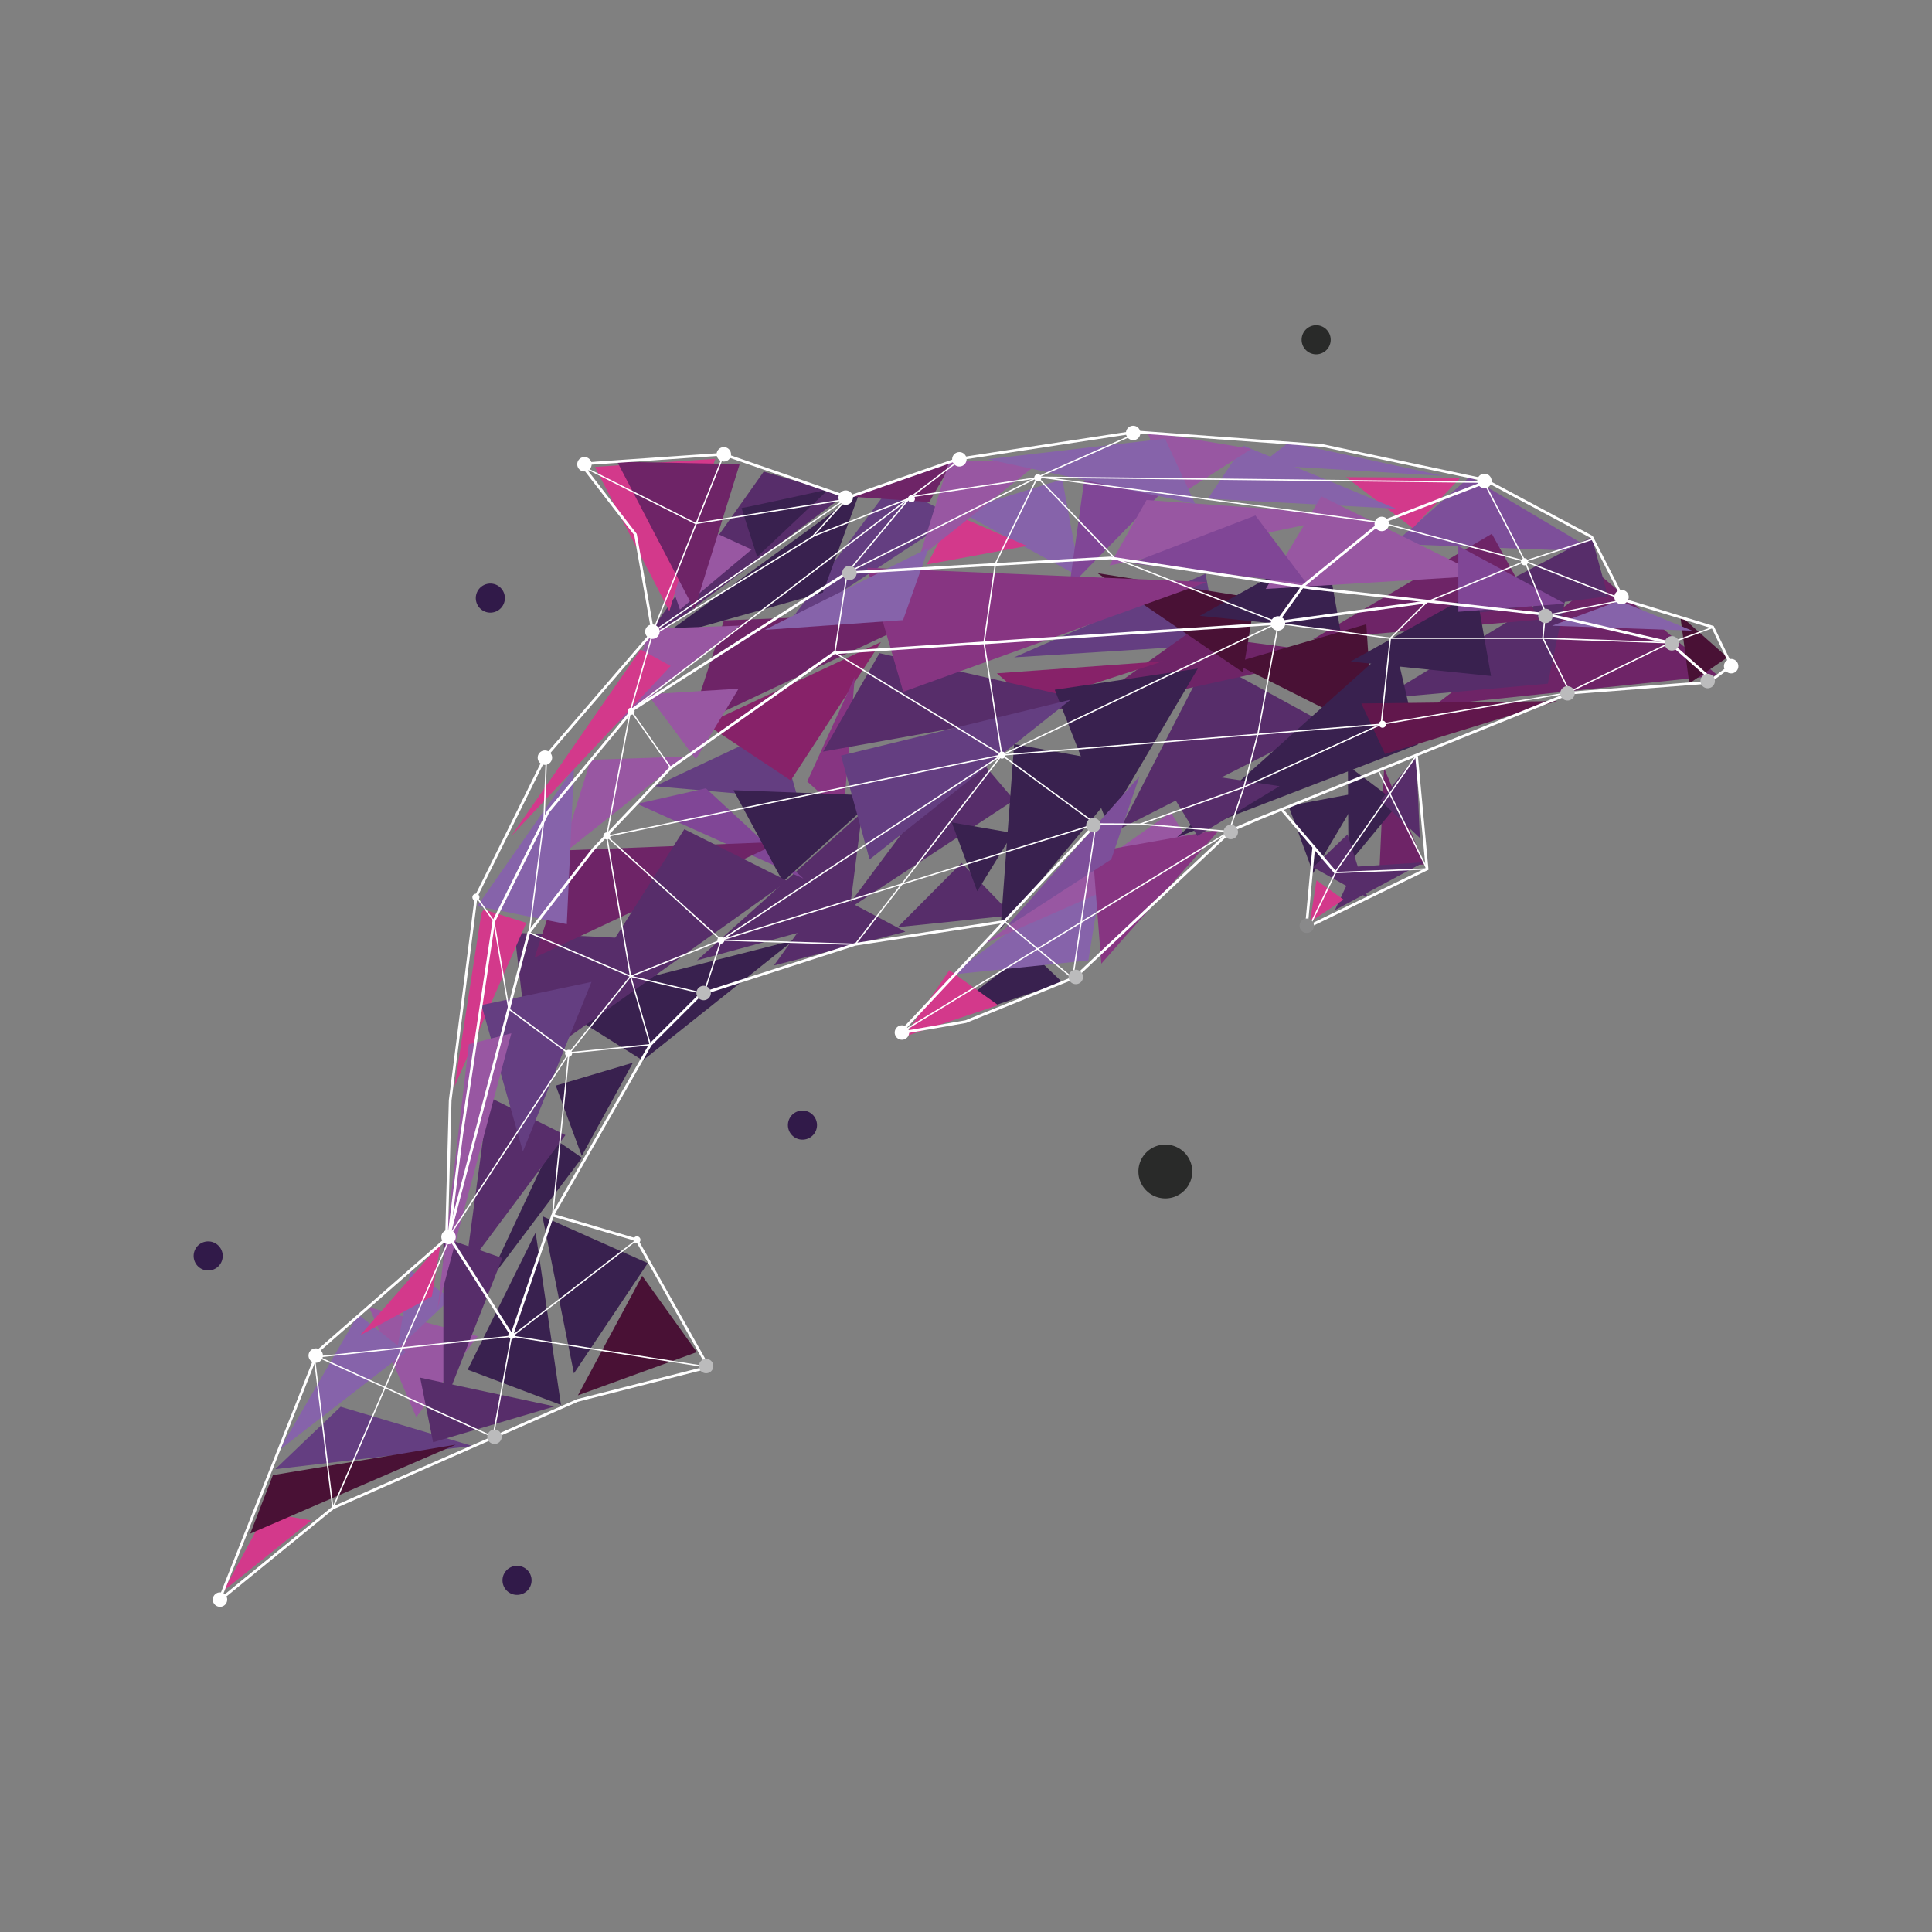 <svg xmlns="http://www.w3.org/2000/svg" xmlns:xlink="http://www.w3.org/1999/xlink" width="1000" height="1000" fill="none" xmlns:v="https://vecta.io/nano"><rect width="100%" height="100%" fill="#808080" stroke="none"/><style><![CDATA[.B{fill:#572d6a}.C{fill:#39214f}.D{fill:#8663aa}.E{fill:#d3398b}.F{fill:#9857a2}.G{stroke-miterlimit:10}.H{fill:#fff}.I{fill:#6e2467}.J{fill:#643e81}.K{fill:#804696}.L{fill:#bbbbbc}.M{fill:#873582}.N{fill:#491135}.O{fill:#311a49}]]></style><g clip-path="url(#A)"><path d="M500.82 385.733l24.1 28.38-88.687 58.327 64.587-86.707z" class="B"/><g class="J"><path d="M623.987 296.993l6.853 36.593-105.94 6.654 99.087-43.247zm-162.18-46.52l32.42 17.207-88.687 58.327 56.267-75.534z"/></g><g class="B"><path d="M395.32 244.087l41.786 12.3-107.313 80.16 65.527-92.46zM266.3 482.807l70.013 3.413-63.233 53.927-6.78-57.34zm358.666-141.62l61.487 33.653-106.627 54.146 45.14-87.799z"/></g><path d="M829.574 298.827l59.546 50.8L742.587 365.1l86.987-66.273z" class="I"/><g class="C"><path d="M532.586 491.973l17.34 16.493-69.673 23.734 52.333-40.227zM341 330.593l84.927-23.866 18.946-51.707L341 330.593z"/></g><path d="M338.934 406.953l63.72-30.006 10.386 36.56-74.106-6.554z" class="J"/><path d="M365.38 374.78l90.58-42.453-46.68 71.62-43.9-29.167z" fill="#872269"/><path d="M721.32 281.493l39.434-34.706 65.173 38.706-104.607-4z" fill="#7d4f9a"/><path d="M715.033 361.527L811.8 302.7l-10.654 51.154-86.113 7.673z" class="B"/><path d="M679.653 330.833l92.507-54.56 24.547 44.44-117.054 10.12z" class="I"/><path d="M744.026 319.753l79.827-41.833 8.413 30.747-88.24 11.086z" class="B"/><g class="E"><path d="M249.18 472.673l-13.92 89.6 37.16-84.586-22.087-6.954m505.521-223.446l-59.147-.32 34.527 26.373 24.62-26.053z"/></g><path d="M492.901 239.253l-51.727 17.86 39.806 2.72 11.921-20.58z" class="I"/><path d="M383.813 262.947c1.294 0 45.107-9.674 45.107-9.674l-37.013 34.934-8.094-25.26z" class="C"/><g class="B"><path d="M497.733 446.64l26.28 27.113-59.326 6.14 33.046-33.253zm-29.12 35.627L400.6 499.7l27.913-38.766 40.1 21.333z"/></g><path d="M496.326 264.546l62.774 34.127-9.26-50.547-53.514 16.42z" class="D"/><path d="M191.1 676.713l24.353 56.76 31.82-41.846-56.173-14.914z" class="F"/><path d="M572.32 445.253c-1.434 3.794-8.987 51.867-8.987 51.867l-70.993 7.333 79.98-59.2z" class="D"/><path d="M491.373 502.167l25.254 18.08-48.594 16.34 23.34-34.42z" class="E"/><path d="M606.02 420.487l12.286 20.08-109.433 48.2 97.147-68.28z" class="F"/><path d="M570.034 498.8l-4.473-57.66 65.64-11.667-61.167 69.327z" class="M"/><path d="M479.594 292.187c3.073-4.187 13.473-26.38 13.473-26.38l38.487 16.76-51.96 9.62z" class="E"/><path d="M666.939 417.133l37.601-7.073-24.827 41.853-12.774-34.78z" class="C"/><path d="M716.4 397.553l-2.334 51.434 23.207-1.554-20.873-49.88z" class="I"/><path d="M697.667 396.273l.32 50.834L723.727 416l-26.06-19.727z" class="C"/><g class="B"><path d="M733.101 391.3l-18.54 23.14 20.326 19.266-1.786-42.406zm-53.448 57.62l17.86-17.06 10.367 32.813-28.227-15.753z"/><path d="M701.473 448.613l35.473-2.28-45.993 24.754 10.52-22.474z"/></g><path d="M678.033 477.26l3.407-21.6 13.987 9.993-17.394 11.607z" class="E"/><g class="C"><path d="M284.826 518.774l47.88 30.12 78.06-62.174-125.94 32.054zm2.841 43.133l13.467 36.373 26.46-48.227-39.927 11.854zm-.613 27.613l-35.694 75.973 49.867-66.2-14.173-9.773zm205.573-163.833l31.693 5.486-18.513 30.14-13.18-35.626z"/></g><path d="M625.2 258.107l18.434-27.447 78.966 32.607-97.4-5.16z" class="D"/><path d="M360.787 497.086l78.427-21.386 7.006-55.174-85.433 76.56z" class="B"/><path d="M417.826 404.506l18.734 16.754 5.879-70.887-24.613 54.133z" class="M"/><path d="M280.753 629.507l54.513 24.3-38.206 57.066-16.307-81.366z" class="C"/><path d="M329.767 416.067l35.586-8.047 50.507 46.72-86.093-38.673z" class="K"/><g class="D"><path d="M212.387 657.493l21.053 14.533-27.813 26.241 6.76-40.774z"/><path d="M185.373 680.394l24.727 19.393-65.447 50.68 40.72-70.073z"/></g><g class="I"><path d="M556.986 369.094l57.44-40.914 80.04 10.54-137.48 30.374zm-200.34 7.613l18.054-55.58 109.36-4.34-127.414 59.92zM276.72 495.64l18.046-55.58 109.36-4.34-127.406 59.92z"/></g><path d="M379.633 409l74.86 2.867-49.26 44.486-25.6-47.353z" class="C"/><g class="N"><path d="M638.54 343.16l68.653-20.067 3.72 56.527-72.373-36.46z"/><path d="M568.054 296.667l81.653 12.959-6.393 38.367-75.26-51.326z"/></g><path d="M515.974 348.506l18.166 15.714 67.76-21.94-85.926 6.226z" fill="#872269"/><path d="M721.654 332.687l12.267 52.639-124.667 48.02 112.4-100.659z" class="C"/><path d="M869.674 318.58l24.42 21.673-19.74 13.48-4.68-35.153z" class="N"/><path d="M704.633 364.107l12.273 26.16 88.953-27.373-101.226 1.213z" fill="#61174c"/><path d="M229.493 640.533l30.534 10.64-30.534 76.967v-87.607z" class="B"/><path d="M242.066 708.953l35.174-70.973 13.106 89.2-48.28-18.227z" class="C"/><path d="M455.214 338.087l-29.2 50.94L567.54 363.66l-112.326-25.573z" class="B"/><path d="M620 346.027l-74.066 10.98 27 68.753L620 346.027z" class="C"/><path d="M554.113 362.167l-118.8 28.939 14.787 53.76 104.013-82.699z" class="J"/><g class="C"><path d="M699.026 342.407l65.054-36.267 7.673 43.747-72.727-7.48zm-78.006-23.66l65.046-36.267 7.68 43.747-72.726-7.48z"/></g><g class="F"><path d="M290.28 442.88l15.467-49.607 49.033-1.673-64.5 51.28zm185.433-154.107l15.473-49.606 49.027-1.667-64.5 51.273zm-157.3 86.327l18.453-49.714 46.047-1.566-64.5 51.28z"/></g><path d="M589.787 401.807l-69.62 78.693 55.013-35.68 14.607-43.013z" fill="#7d4f9a"/><path d="M389.013 284.42l-56.88-26.153 19.806 57.26 37.074-31.107z" class="F"/><path d="M247.026 469.007l46.347 9.34 3.733-80.967-50.08 71.627z" class="D"/><path d="M561.167 248.76l50.113-4.087-57.853 59.227 7.74-55.14z" class="K"/><g class="F"><path d="M593.44 258.793l-19.187 33.894L700.4 266.553l-106.96-7.76z"/><path d="M655.14 304.834l28.78-47.96 83.413 41.113-112.193 6.847z"/></g><path d="M252.953 567.767l39.714 19.753-51.78 69.447 12.066-89.2z" class="B"/><path d="M838.18 310.907l-34.847 12.953 72.473 2.553-37.626-15.506z" class="D"/><path d="M585.413 291.533l64.38-24.733 26.587 35.253-90.967-10.52z" class="K"/><path d="M228.087 643.64l-4.54 27.373-37.113 20.134 41.653-47.507z" class="E"/><path d="M747.06 246.327l-79.974-17.36-14.98 11.606 94.954 5.754z" class="D"/><path d="M407.647 456.034l-53.44-26.834L278.7 547.947l128.947-91.913z" class="B"/><path d="M249.193 520.22l56.96-11.98-35.5 87.78-21.46-75.8z" class="J"/><path d="M335.207 359.393l24.967 33.594 22.126-36.52-47.093 2.926z" class="F"/><path d="M598.174 397.287l21.573 35.413 42.54-25.78-64.113-9.633z" class="B"/><path d="M467.526 358.087L448.84 293.86l175.866 7.413-157.18 56.814z" class="M"/><path d="M347.147 344.693l-15.56-8.526-66.927 96.553 82.487-88.027z" class="E"/><path d="M587.994 396.606l-63.074-11.439-7.066 95.679 70.14-84.24z" class="C"/><path d="M754.826 282.587v34.06l55.207-4.187-55.207-29.873z" class="K"/><path d="M370.167 237.48l-62.233 4.207 38.52 74.653 23.713-78.86z" class="E"/><path d="M593.594 223.333l14.566 34.347 39.527-25.32-54.093-9.027z" class="F"/><path d="M618.594 260.813l-15.553-33.753-91.98 10.633 107.533 23.12z" class="D"/><path d="M242.68 540.52l21.994-5.687-38.2 142.607 16.206-136.92z" class="F"/><path d="M137.627 782.913l23.446 4.053-45.306 36.4 21.86-40.453z" class="E"/><path d="M142.474 760.433l33.833-32.3 68.16 20.307-101.993 11.993z" class="J"/><path d="M217.48 713.066l69.554 14.887-62.86 18.553-6.694-33.44z" class="B"/><g class="N"><path d="M141.253 763.52l94.633-15.773-106.36 46.04 11.727-30.267zm191.133-103.16l-33.246 61.86 61.54-22.38-28.294-39.48z"/></g><path d="M260.26 305.713c.763 1.278 1.131 2.754 1.055 4.24a7.52 7.52 0 0 1-1.478 4.111c-.888 1.195-2.111 2.099-3.513 2.598s-2.92.572-4.364.209-2.746-1.147-3.744-2.25a7.52 7.52 0 0 1-1.864-3.952c-.217-1.472.007-2.976.645-4.321s1.659-2.471 2.937-3.235c.848-.508 1.789-.843 2.767-.987a7.54 7.54 0 0 1 2.935.147c.959.242 1.861.67 2.654 1.26s1.463 1.331 1.97 2.18z" class="O"/><path d="M687.7 172a7.53 7.53 0 0 1 1.059 4.241c-.075 1.487-.589 2.919-1.477 4.114s-2.112 2.1-3.514 2.6-2.922.572-4.366.208-2.748-1.148-3.746-2.253a7.53 7.53 0 0 1-1.862-3.955 7.54 7.54 0 0 1 .65-4.323 7.53 7.53 0 0 1 8.637-4.066A7.53 7.53 0 0 1 687.7 172z" fill="#292a29"/><g class="O"><path d="M114.213 646.213a7.52 7.52 0 0 1 1.058 4.241c-.074 1.488-.588 2.919-1.476 4.114a7.53 7.53 0 0 1-3.515 2.6c-1.403.5-2.922.572-4.366.208s-2.747-1.148-3.745-2.253a7.53 7.53 0 0 1-1.862-3.955 7.52 7.52 0 0 1 .65-4.322c.639-1.345 1.664-2.47 2.943-3.233 1.712-1.021 3.76-1.321 5.694-.833a7.53 7.53 0 0 1 4.619 3.433zM274.08 814.12c.764 1.278 1.132 2.754 1.057 4.24a7.52 7.52 0 0 1-1.478 4.113c-.888 1.195-2.111 2.099-3.513 2.599a7.52 7.52 0 0 1-4.365.208 7.53 7.53 0 0 1-5.608-6.205 7.52 7.52 0 0 1 .647-4.321 7.53 7.53 0 0 1 2.94-3.234 7.51 7.51 0 0 1 5.699-.839 7.52 7.52 0 0 1 2.653 1.259 7.51 7.51 0 0 1 1.968 2.18z"/></g><path d="M615.14 599.227a13.93 13.93 0 0 1 1.946 7.846c-.141 2.75-1.094 5.397-2.738 7.606s-3.907 3.881-6.501 4.806-5.404 1.059-8.075.387a13.93 13.93 0 0 1-10.384-11.47A13.93 13.93 0 0 1 596 594.413c1.572-.942 3.315-1.564 5.128-1.832a13.94 13.94 0 0 1 10.36 2.605 13.95 13.95 0 0 1 3.652 4.041z" fill="#292a29"/><path d="M421.813 578.487a7.52 7.52 0 0 1 1.057 4.24 7.53 7.53 0 0 1-1.477 4.113c-.889 1.194-2.111 2.099-3.514 2.598a7.52 7.52 0 0 1-8.11-2.043c-.998-1.104-1.647-2.48-1.863-3.953s.009-2.977.648-4.322a7.52 7.52 0 0 1 2.939-3.233c1.714-1.024 3.763-1.325 5.699-.837s3.597 1.724 4.621 3.437z" class="O"/><path d="M319.439 238.973l63.4 1.28-23.446 75.307-39.954-76.587z" class="I"/><path d="M467.413 320.967l-71.566 5.053 84.733-42.347-13.167 37.294z" class="D"/><g stroke="#fff" class="G"><g stroke-width="1.4"><path d="M567.227 426.48L465.834 534.706l34.04-5.92 56.693-23.013 80.58-75.847 14.913-6.426 160.707-64.8 71.62-5.54 11.72-8.74-9.593-19.82-46.04-14.067-16.62-32.613-54.994-29.414-84.406-17.906-96.554-7.034-92.073 14.067-56.913 19.827-64.58-22.38-73.54 5.113 28.14 36.447 8.953 50.513-55.633 64.587-35.807 72.253L233.014 569.5l-1.914 71.613-66.5 58.193-51.16 129.167 58.834-47.96L298.88 724.88l67.78-17.26-37.086-65.867-43.487-12.787 50.52-88.24 26.213-26.22 79.86-25.733 77.28-11.833m143.413-58.006l27.9 32.7m-11.293-12.901l-3.834 41.407 62.501-30.373-5.434-58.347m152.454-39.967l-21.32-18.753-62.66-14.493-122.667-13.76-104.12-15.66-136.413 7.673-110.833 70.767-43.907 52.86-28.133 56.693-16.627 110.413-6.667 52.7 32.56 51.207 21.207-62.133"/><path d="M769.82 249.146l-55.1 21.314-40.746 33.227m-13.427 19.033l-228.7 15.14-84.833 59.673-40.074 42.207-33.247 43.053-41.533 157.58m441.767-336.42l-11.753 16.387"/></g><g stroke-width=".7"><path d="M337.887 327.153l101.026-69.693m128.314 169.02l22.913.107 53.713-19.18m170.407-49.24l-99.333 16.686-71.073 32.554-7.994 23.973m228.487-98.68l-65.753-2.346h-78.967M555.213 506.32l-35.253-29.38"/><path d="M465.833 534.707l171.313-104.78M824.813 278.88l-35.493 11.613 11.193 28.034 39.96-7.994-51.153-20.04-74.6-20.033-98.047-13.213-78.007-10.234-65.226 9.807-52.007 20.46-85.68 52.86"/><path d="M812.767 358.7l-14.173-28.347 1.28-13.106M589.82 223.566l-52.86 23.447-21.74 44.76-5.9 40.913 9.207 58.114 48.7 35.68-12.013 79.84m-57.9-268.687l-26.427 20.04-32.4 38.787-6.393 41.353 86.433 52.987-75.847 97.973-69.413-2.186-59.253-53.714 12.36-65.22 11.086-38.793m26.853 185.433l-37.94-8.946-52.434-22.594 7.674-59.253 1.28-33.253m53.713 150.479l-42.633 4.26-30.587-22.753-7.773-45.453-9.167-12.787m431.187 15.774l13.64-28.134 47.373-1.866-25.207-50.994M162.68 702.5l9.593 78.014 60.32-139.181M366.66 707.62l-101.674-15.987"/><path d="M329.573 641.753l-64.587 49.88M162.68 702.5l102.306-10.867"/><path d="M255.34 743.806l-91.92-42.046m403.807-275.28l-193.96 60.107m-8.954 27.707l8.954-27.707M232.16 640.373l62.24-95.013-8.526 85.313m50.733-89.946l-10.233-35.38-12.36-72.473L518.527 390.8 660.8 322.68m128.52-32.187l-50.773 21.08m-94.693 95.833l7.193-27.453M438.486 296.46l98.474-49.447m-98.047 10.447l-18.533 20.473m50.566-20.307L326.439 367.613m412.107-56.04l-18.859 18.74m-68.574 49.601l10.494-56.887m29.586 128.233l41.94-60.213m-358.586-155.54l-36.66 91.647"/><path d="M360.061 270.947l77.94-12.48m-77.941 12.48l-59.26-29.9m585.713 83.713l-22.166 8.1M590.18 426.547l46.62 3.893m101.747-118.867l-77.394 10.587-84.053-33.113-40.14-42.034m125.214 75.727l57.453 7.614-4.7 44.5m-388.554-7.201l20.887 29.84m-82.547 294.2l-9.68 52.847M294.4 545.36l31.974-40.013 46.893-18.76 145.26-95.787 197.58-16.007m95.1-16.106l53.14-25.987m-75.027-42.206l-21.16-40.907m-229.493-2.574l229.493 2.574"/></g></g><g class="H"><path d="M657.76 322.84c.033.737.283 1.449.719 2.044a3.73 3.73 0 0 0 3.896 1.42 3.74 3.74 0 0 0 1.866-1.103 3.73 3.73 0 0 0 .938-1.953c.113-.729.008-1.475-.303-2.145a3.73 3.73 0 0 0-3.542-2.156c-.491.02-.972.137-1.417.344s-.845.5-1.177.861a3.73 3.73 0 0 0-.758 1.247 3.74 3.74 0 0 0-.222 1.441zm177.82-13.64a3.73 3.73 0 0 0 .72 2.038c.436.593 1.038 1.044 1.73 1.295a3.73 3.73 0 0 0 2.158.117 3.72 3.72 0 0 0 1.86-1.1c.498-.542.824-1.22.937-1.947a3.73 3.73 0 0 0-.301-2.14c-.31-.668-.811-1.229-1.439-1.613a3.72 3.72 0 0 0-2.092-.543 3.73 3.73 0 0 0-1.418.342 3.75 3.75 0 0 0-1.178.861c-.332.362-.589.786-.757 1.248a3.74 3.74 0 0 0-.22 1.442zm-70.98-60.107a3.74 3.74 0 0 0 .719 2.044c.436.596 1.039 1.048 1.733 1.301a3.73 3.73 0 0 0 2.163.119c.717-.175 1.366-.559 1.866-1.102s.825-1.224.938-1.953a3.73 3.73 0 0 0-3.845-4.302c-.491.021-.972.138-1.417.345a3.72 3.72 0 0 0-1.177.861c-.331.362-.59.785-.758 1.246a3.74 3.74 0 0 0-.222 1.441zM492.84 237.9a3.74 3.74 0 0 0 2.447 3.349c.693.254 1.447.296 2.164.122a3.74 3.74 0 0 0 1.867-1.101c.5-.543.827-1.223.941-1.953a3.74 3.74 0 0 0-.303-2.146c-.311-.67-.814-1.232-1.444-1.616s-1.361-.573-2.099-.542a3.75 3.75 0 0 0-2.588 1.207c-.669.728-1.023 1.691-.985 2.68zm89.947-13.64a3.73 3.73 0 0 0 .716 2.046c.435.596 1.038 1.05 1.731 1.304s1.447.296 2.164.121 1.368-.557 1.867-1.101.827-1.223.941-1.953a3.74 3.74 0 0 0-.303-2.146c-.311-.669-.813-1.232-1.444-1.616s-1.361-.573-2.099-.542c-.988.045-1.918.479-2.587 1.207a3.75 3.75 0 0 0-.986 2.68zM370.92 235.333c.032.737.282 1.449.718 2.044a3.73 3.73 0 0 0 1.732 1.3 3.74 3.74 0 0 0 2.163.121c.717-.175 1.366-.558 1.865-1.101a3.73 3.73 0 0 0 .941-1.951c.114-.729.009-1.475-.301-2.145a3.73 3.73 0 0 0-3.538-2.161 3.74 3.74 0 0 0-2.596 1.205c-.671.73-1.025 1.697-.984 2.688z"/></g><g class="L"><path d="M252.234 743.833a3.72 3.72 0 0 0 .72 2.038c.436.593 1.038 1.044 1.73 1.295a3.72 3.72 0 0 0 2.158.118 3.73 3.73 0 0 0 2.797-3.048c.113-.727.008-1.472-.302-2.14a3.73 3.73 0 0 0-1.438-1.613 3.72 3.72 0 0 0-2.092-.543 3.74 3.74 0 0 0-2.592 1.208c-.67.729-1.023 1.695-.981 2.685zm183.699-447.099c.032.737.282 1.448.719 2.043a3.74 3.74 0 0 0 1.733 1.301 3.73 3.73 0 0 0 2.163.119c.717-.175 1.366-.559 1.865-1.102s.826-1.224.939-1.953.007-1.476-.304-2.145a3.73 3.73 0 0 0-1.444-1.616c-.63-.383-1.36-.572-2.098-.541a3.74 3.74 0 0 0-3.573 3.894z"/></g><g class="H"><use xlink:href="#B"/><path d="M298.773 240.46c.031.738.28 1.45.715 2.046a3.73 3.73 0 0 0 1.732 1.303 3.74 3.74 0 0 0 4.031-.979c.5-.543.827-1.223.941-1.953a3.74 3.74 0 0 0-.303-2.146 3.73 3.73 0 0 0-1.444-1.616c-.631-.384-1.361-.573-2.099-.542-.989.042-1.921.475-2.591 1.203a3.73 3.73 0 0 0-.982 2.684zm35.168 86.647c.032.737.282 1.448.718 2.044a3.74 3.74 0 0 0 1.733 1.3c.694.253 1.447.294 2.164.119s1.366-.559 1.865-1.102.826-1.224.939-1.953.007-1.476-.304-2.145a3.73 3.73 0 0 0-1.444-1.615 3.74 3.74 0 0 0-2.098-.542c-.989.045-1.921.48-2.59 1.21a3.74 3.74 0 0 0-.983 2.684zm-55.628 65.22c.032.737.283 1.448.719 2.044a3.72 3.72 0 0 0 1.733 1.3 3.73 3.73 0 0 0 4.028-.983c.499-.544.826-1.223.939-1.953s.008-1.476-.304-2.145a3.73 3.73 0 0 0-1.444-1.615 3.74 3.74 0 0 0-2.098-.542c-.49.021-.971.138-1.417.345a3.73 3.73 0 0 0-1.177.861 3.75 3.75 0 0 0-.757 1.246c-.168.462-.243.951-.222 1.442zM159.7 701.813a3.72 3.72 0 0 0 .72 2.038c.436.593 1.038 1.044 1.73 1.295a3.72 3.72 0 0 0 2.158.118 3.73 3.73 0 0 0 1.86-1.1c.498-.543.824-1.22.937-1.948a3.73 3.73 0 0 0-.301-2.14c-.309-.668-.811-1.229-1.439-1.613a3.72 3.72 0 0 0-2.092-.543 3.76 3.76 0 0 0-1.417.344c-.445.207-.845.5-1.177.862s-.589.785-.757 1.246-.244.951-.222 1.441zm68.734-61.386c.032.737.282 1.449.719 2.044a3.74 3.74 0 0 0 1.734 1.301c.694.253 1.447.293 2.164.117s1.367-.56 1.865-1.104a3.73 3.73 0 0 0 .631-4.1c-.312-.669-.816-1.231-1.447-1.614s-1.362-.57-2.1-.538c-.989.044-1.922.478-2.592 1.208a3.74 3.74 0 0 0-.981 2.686"/><use xlink:href="#C"/></g><g class="L"><path d="M361.76 707.247a3.73 3.73 0 0 0 .728 2.038c.438.592 1.043 1.041 1.736 1.291s1.446.288 2.162.111a3.73 3.73 0 0 0 1.859-1.106c.497-.544.822-1.224.934-1.953s.005-1.474-.307-2.142a3.74 3.74 0 0 0-4.957-1.81c-.446.207-.846.499-1.178.861a3.74 3.74 0 0 0-.757 1.247c-.168.462-.243.952-.22 1.443m-1.28-193.087a3.73 3.73 0 0 0 .719 2.044c.436.595 1.039 1.048 1.733 1.3a3.73 3.73 0 0 0 4.028-.983c.499-.544.826-1.223.939-1.953s.007-1.476-.304-2.145a3.73 3.73 0 0 0-1.444-1.615 3.74 3.74 0 0 0-2.098-.542c-.99.044-1.922.478-2.592 1.208a3.74 3.74 0 0 0-.981 2.686z"/></g><path d="M463.107 534.6c.032.737.283 1.448.719 2.044s1.039 1.048 1.733 1.3a3.73 3.73 0 0 0 4.028-.983c.499-.544.826-1.223.939-1.953s.007-1.476-.304-2.145a3.73 3.73 0 0 0-3.542-2.157 3.74 3.74 0 0 0-1.417.345 3.73 3.73 0 0 0-1.177.861c-.332.362-.589.785-.757 1.246s-.243.951-.222 1.442z" class="H"/><g class="L"><path d="M553.106 505.827c.033.738.283 1.45.72 2.045a3.74 3.74 0 0 0 1.736 1.3c.694.252 1.447.293 2.165.117a3.74 3.74 0 0 0 1.864-1.107c.499-.545.824-1.226.936-1.956a3.73 3.73 0 0 0-1.759-3.758c-.632-.382-1.364-.568-2.102-.534a3.74 3.74 0 0 0-2.592 1.207c-.669.73-1.022 1.696-.981 2.686m9.127-78.547c.031.738.28 1.45.715 2.046s1.038 1.05 1.732 1.304 1.446.296 2.164.121a3.73 3.73 0 0 0 1.867-1.101c.5-.543.827-1.223.941-1.953a3.74 3.74 0 0 0-1.747-3.762c-.631-.384-1.361-.573-2.099-.542a3.75 3.75 0 0 0-3.573 3.887zm71.114 3.52a3.72 3.72 0 0 0 .72 2.038c.436.593 1.038 1.044 1.73 1.295a3.72 3.72 0 0 0 2.158.117c.715-.174 1.362-.557 1.86-1.1s.824-1.22.937-1.947.008-1.472-.302-2.14a3.73 3.73 0 0 0-1.438-1.613 3.72 3.72 0 0 0-3.509-.199c-.445.207-.845.5-1.177.861a3.74 3.74 0 0 0-.757 1.247c-.168.461-.244.951-.222 1.441zm174.259-71.76a3.73 3.73 0 0 0 4.609 3.45c.715-.175 1.362-.557 1.86-1.1s.824-1.22.937-1.947.008-1.473-.302-2.14a3.73 3.73 0 0 0-3.53-2.156c-.491.02-.972.137-1.417.344s-.845.5-1.177.861a3.73 3.73 0 0 0-.758 1.247 3.74 3.74 0 0 0-.222 1.441z"/></g><path d="M892.314 344.973c.032.738.282 1.449.719 2.044s1.039 1.048 1.733 1.301a3.74 3.74 0 0 0 2.163.119 3.73 3.73 0 0 0 2.804-3.055c.113-.73.007-1.476-.304-2.146a3.73 3.73 0 0 0-3.542-2.156 3.74 3.74 0 0 0-3.573 3.893z" class="H"/><g class="L"><path d="M880.166 352.667c.033.737.283 1.448.719 2.044a3.74 3.74 0 0 0 1.733 1.3 3.73 3.73 0 0 0 2.163.119c.717-.175 1.367-.558 1.866-1.102a3.73 3.73 0 0 0 .938-1.953c.113-.729.008-1.476-.303-2.145a3.73 3.73 0 0 0-1.444-1.615c-.631-.384-1.361-.573-2.098-.542-.99.044-1.922.478-2.592 1.208s-1.023 1.696-.982 2.686zM861.62 333.14a3.73 3.73 0 0 0 .716 2.046c.435.596 1.038 1.05 1.731 1.303a3.74 3.74 0 0 0 2.164.122c.717-.174 1.368-.557 1.867-1.101s.827-1.223.941-1.953a3.73 3.73 0 0 0-1.747-3.762c-.631-.384-1.361-.573-2.099-.542-.988.045-1.918.479-2.587 1.207a3.75 3.75 0 0 0-.986 2.68zm-65.433-14.173c.032.737.283 1.449.719 2.044s1.039 1.048 1.733 1.3a3.73 3.73 0 0 0 4.028-.983c.5-.544.826-1.223.939-1.953a3.73 3.73 0 0 0-.303-2.145 3.74 3.74 0 0 0-1.445-1.615 3.73 3.73 0 0 0-2.097-.541c-.491.02-.972.137-1.418.344s-.845.5-1.177.861a3.72 3.72 0 0 0-.757 1.247 3.74 3.74 0 0 0-.222 1.441z"/></g><path d="M711.46 271.333c.031.738.28 1.45.715 2.046s1.039 1.05 1.732 1.304 1.447.296 2.164.121 1.368-.557 1.867-1.101.827-1.223.941-1.952a3.74 3.74 0 0 0-.303-2.147c-.311-.669-.813-1.232-1.444-1.616s-1.361-.572-2.099-.541c-.988.045-1.918.479-2.587 1.207s-1.024 1.691-.986 2.679z" class="H"/><path d="M672.667 479.333a3.72 3.72 0 0 0 .72 2.038c.436.593 1.038 1.044 1.73 1.295a3.72 3.72 0 0 0 2.158.118 3.73 3.73 0 0 0 1.86-1.1c.498-.543.824-1.22.937-1.948s.008-1.472-.302-2.14-.81-1.229-1.438-1.613a3.73 3.73 0 0 0-2.092-.543 3.74 3.74 0 0 0-1.417.345c-.445.206-.845.499-1.177.861s-.589.785-.757 1.246-.244.951-.222 1.441z" fill="#89898a"/><g class="H"><path d="M790.667 291.68a1.83 1.83 0 0 1-1.821.898c-.358-.047-.695-.2-.966-.438a1.82 1.82 0 0 1-.56-.901c-.094-.349-.081-.718.035-1.06a1.83 1.83 0 0 1 .619-.862c.287-.22.633-.35.993-.373a1.83 1.83 0 0 1 1.879 1.352c.125.467.061.964-.179 1.384zm-73.514 84.087a1.83 1.83 0 0 1-.774.725c-.324.16-.688.22-1.047.173a1.83 1.83 0 0 1-.966-.438 1.82 1.82 0 0 1-.56-.901c-.093-.349-.081-.718.036-1.06s.331-.643.618-.862.633-.35.993-.373a1.83 1.83 0 0 1 1.57.711c.146.191.253.408.315.639a1.82 1.82 0 0 1 .046.712c-.032.237-.11.466-.231.674zm-196.946 15.986a1.83 1.83 0 0 1-.776.723c-.324.159-.688.218-1.046.17a1.83 1.83 0 0 1-.869-3.26 1.82 1.82 0 0 1 .992-.373c.36-.024.719.06 1.032.24a1.82 1.82 0 0 1 .537.471c.146.191.253.409.315.641a1.82 1.82 0 0 1 .046.712c-.032.239-.11.468-.231.676zm18.54-143.553a1.83 1.83 0 0 1-1.821.898 1.82 1.82 0 0 1-1.526-1.339 1.83 1.83 0 0 1 .654-1.922c.287-.22.633-.35.993-.373a1.82 1.82 0 0 1 1.033.243c.208.119.39.278.537.469a1.82 1.82 0 0 1 .315.639 1.83 1.83 0 0 1 .046.711c-.032.237-.111.467-.231.674zm-65.413 10.873c-.182.313-.451.564-.776.723s-.688.218-1.046.17a1.82 1.82 0 0 1-.964-.439 1.83 1.83 0 0 1 .095-2.821 1.83 1.83 0 0 1 .992-.373c.36-.024.719.06 1.032.24.419.244.725.644.85 1.113a1.83 1.83 0 0 1-.183 1.387zm-145.12 109.98a1.83 1.83 0 0 1-.776.723c-.324.159-.688.218-1.046.17a1.82 1.82 0 0 1-.964-.439c-.271-.238-.466-.552-.559-.901a1.83 1.83 0 0 1 .036-1.059 1.82 1.82 0 0 1 .618-.861c.286-.22.632-.349.992-.373s.719.06 1.032.24a1.85 1.85 0 0 1 .537.471c.146.191.253.409.315.641s.078.475.046.713-.111.468-.231.675zm46.519 118.453a1.82 1.82 0 0 1-.774.726c-.324.16-.688.22-1.047.173a1.83 1.83 0 0 1-1.526-1.339c-.093-.35-.081-.719.036-1.061a1.83 1.83 0 0 1 1.612-1.234c.36-.023.72.061 1.032.242a1.83 1.83 0 0 1 .537.469 1.82 1.82 0 0 1 .315.639c.062.232.078.474.046.711a1.82 1.82 0 0 1-.231.674zm-126.82-22.173a1.83 1.83 0 0 1-1.821.898 1.82 1.82 0 0 1-1.526-1.339 1.83 1.83 0 0 1 .035-1.06c.117-.342.332-.642.619-.862s.633-.349.993-.372a1.82 1.82 0 0 1 1.033.242 1.83 1.83 0 0 1 .537.469 1.82 1.82 0 0 1 .315.639c.062.232.077.473.046.711a1.83 1.83 0 0 1-.231.674zm67.78-31.753a1.82 1.82 0 0 1-.772.719 1.83 1.83 0 0 1-1.042.17c-.357-.048-.691-.2-.961-.437a1.82 1.82 0 0 1-.556-.897c-.093-.347-.081-.715.034-1.055a1.82 1.82 0 0 1 1.602-1.231 1.81 1.81 0 0 1 1.028.238 1.83 1.83 0 0 1 .847 1.109c.125.467.06.964-.18 1.384zm-19.819 112.54a1.82 1.82 0 0 1-.773.719c-.323.158-.685.217-1.042.17s-.69-.2-.96-.437a1.82 1.82 0 0 1-.557-.897c-.093-.347-.081-.714.035-1.055a1.82 1.82 0 0 1 2.63-.993 1.83 1.83 0 0 1 .846 1.109c.125.467.061.964-.179 1.384zm35.38 96.547a1.82 1.82 0 0 1-.773.719c-.323.158-.685.217-1.042.17a1.82 1.82 0 0 1-1.517-1.334c-.093-.348-.081-.715.035-1.055s.329-.639.614-.858a1.82 1.82 0 0 1 2.016-.136c.417.244.721.643.846 1.11s.061.964-.179 1.384zm-64.794 49.46c-.182.312-.451.563-.776.722s-.688.218-1.046.171-.693-.201-.964-.44a1.83 1.83 0 0 1-.523-1.96c.116-.341.331-.641.618-.861a1.83 1.83 0 0 1 .992-.373 1.82 1.82 0 0 1 1.569.712c.146.19.253.408.315.64s.078.475.046.713a1.83 1.83 0 0 1-.231.676z"/></g><path d="M661.153 322.153l77.394-10.58" stroke="#fff" stroke-width="1.4" class="G"/></g><defs><clipPath id="A"><path d="M0 0h1000v1000H0z" class="H"/></clipPath><path id="B" d="M434 257.727c.033.737.283 1.448.719 2.044a3.74 3.74 0 0 0 1.733 1.3 3.73 3.73 0 0 0 2.163.119c.717-.175 1.367-.558 1.866-1.102a3.73 3.73 0 0 0 .938-1.953c.113-.729.008-1.476-.303-2.145a3.73 3.73 0 0 0-1.444-1.615c-.631-.384-1.361-.573-2.098-.542-.99.044-1.922.478-2.592 1.208s-1.023 1.696-.982 2.686z"/><path id="C" d="M110.14 828.1c.032.738.282 1.449.719 2.044s1.039 1.048 1.733 1.301a3.74 3.74 0 0 0 2.163.119 3.73 3.73 0 0 0 2.804-3.055c.113-.73.007-1.476-.304-2.146a3.73 3.73 0 0 0-3.542-2.156 3.74 3.74 0 0 0-3.573 3.893z"/></defs></svg>